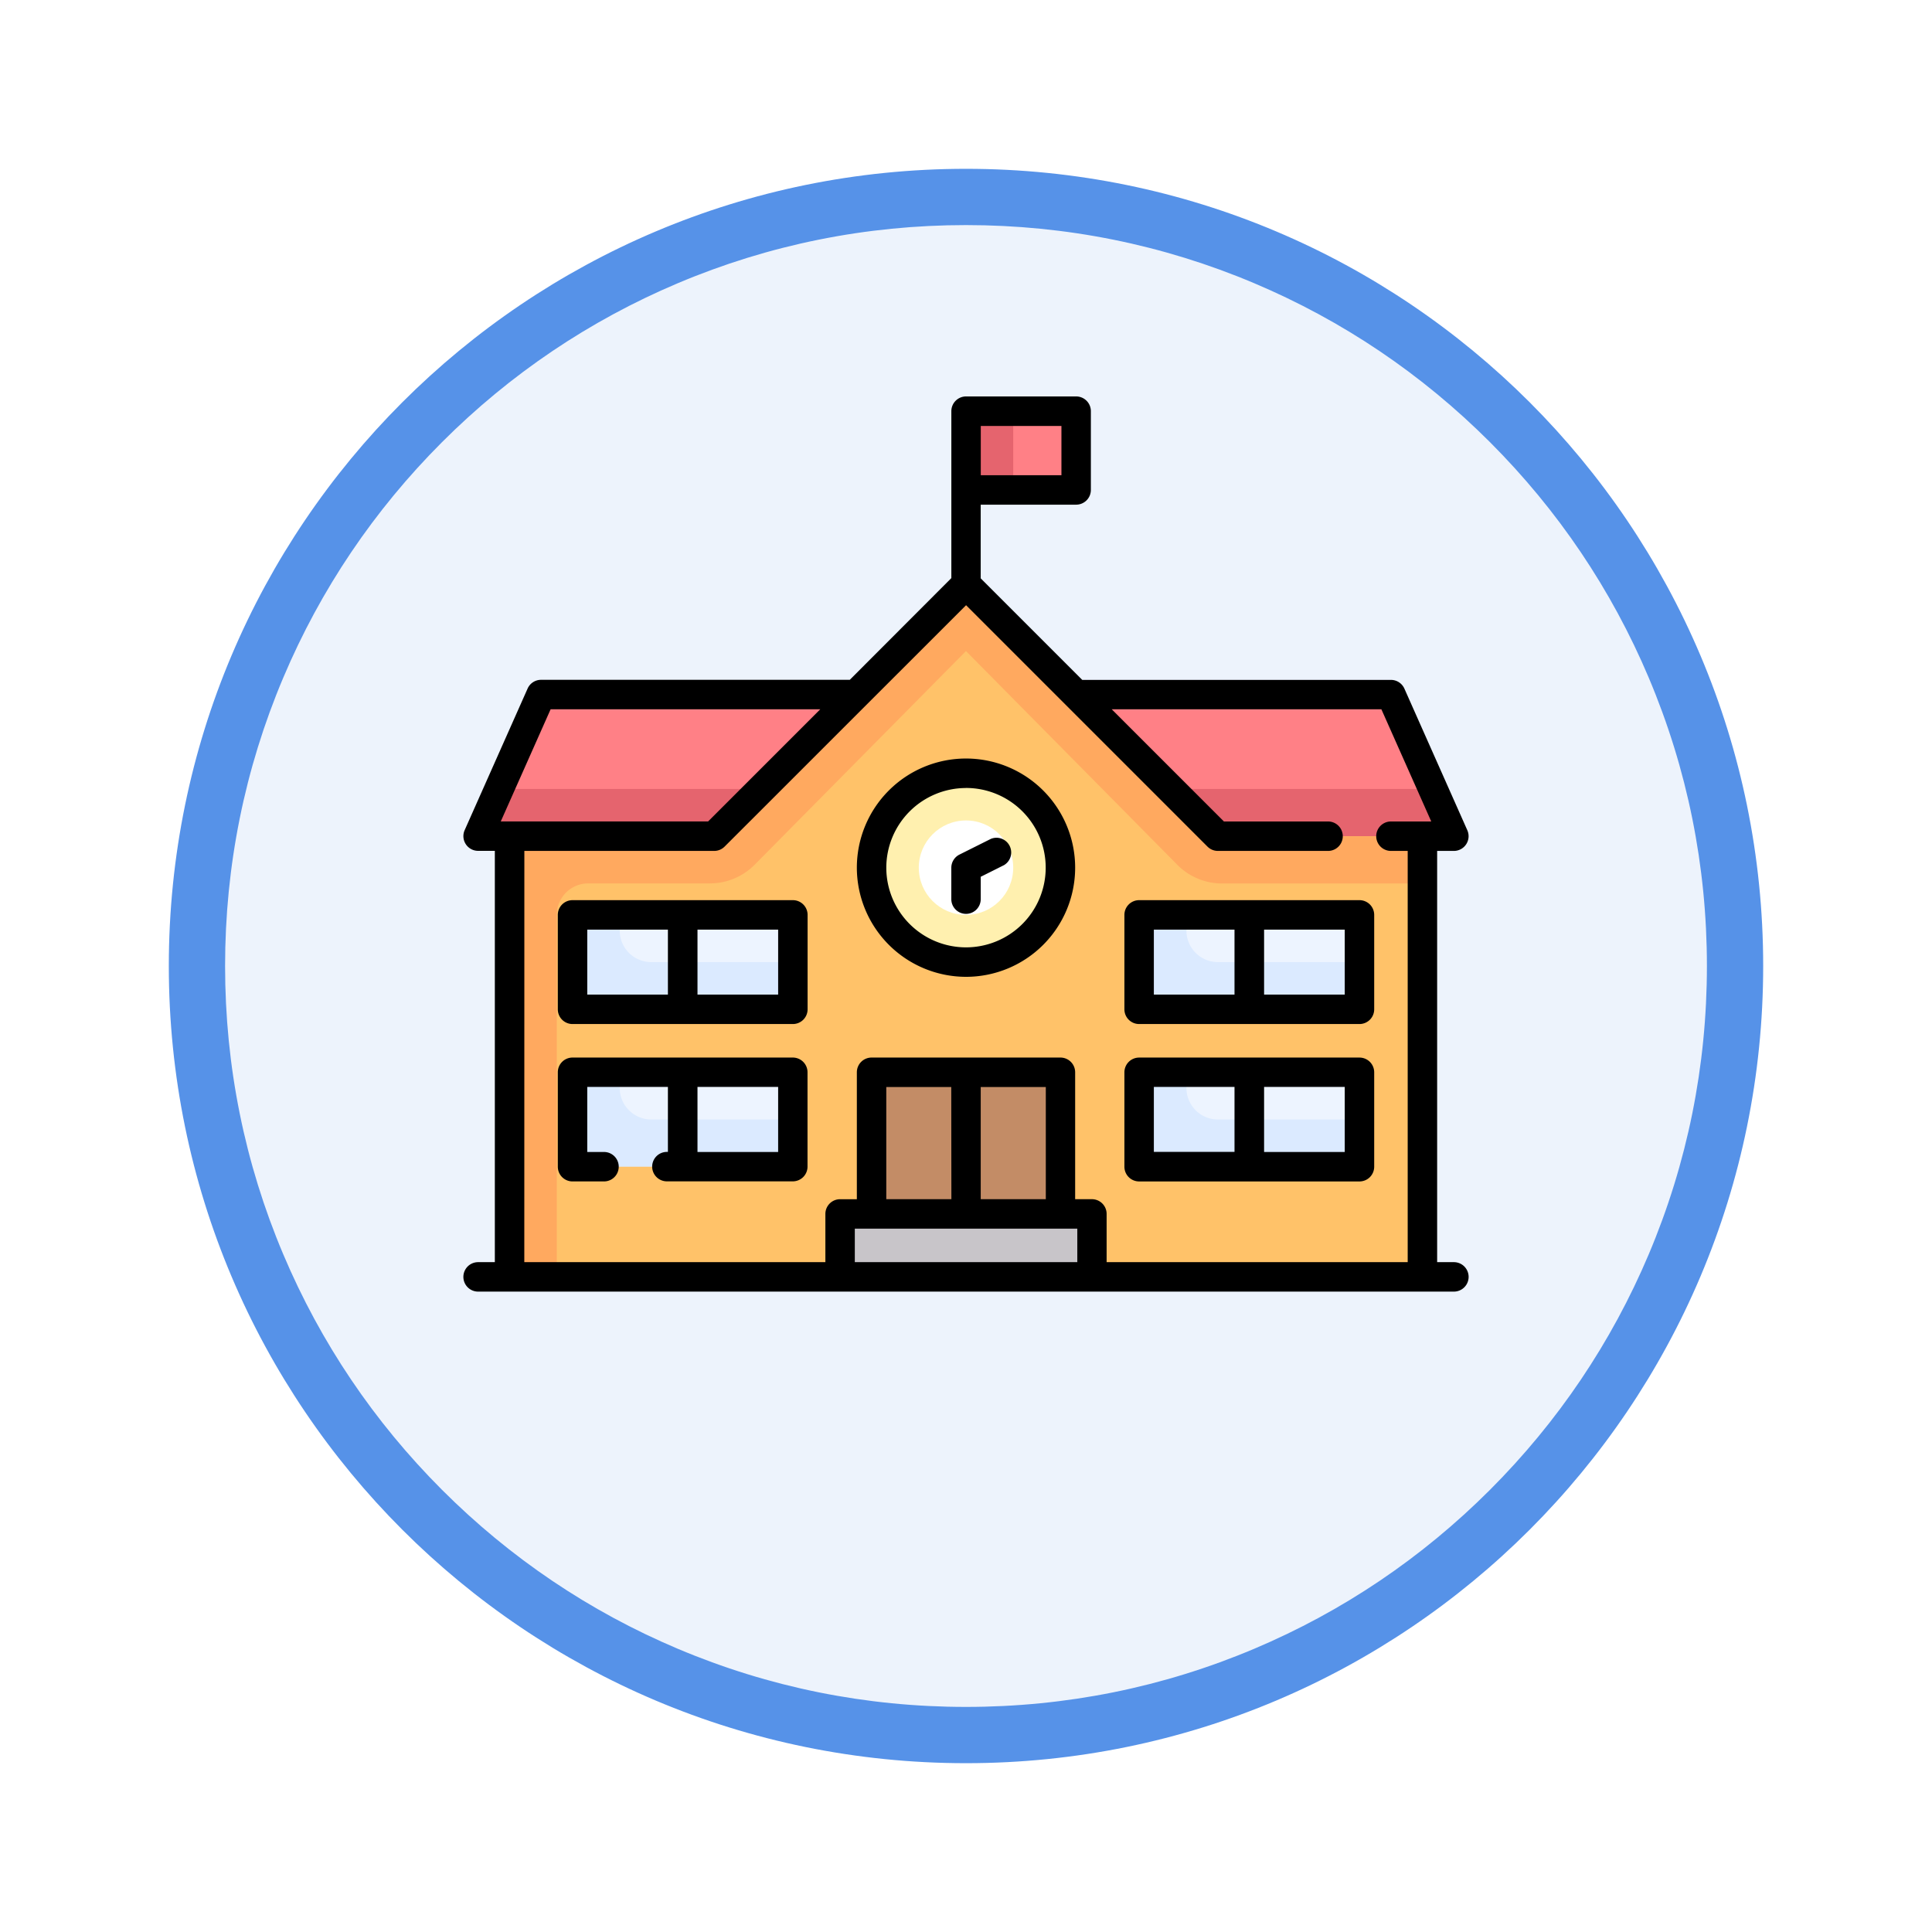 <svg xmlns="http://www.w3.org/2000/svg" xmlns:xlink="http://www.w3.org/1999/xlink" width="103" height="103" viewBox="0 0 103 103">
  <defs>
    <filter id="Trazado_978624" x="0" y="0" width="103" height="103" filterUnits="userSpaceOnUse">
      <feOffset dy="3" input="SourceAlpha"/>
      <feGaussianBlur stdDeviation="3" result="blur"/>
      <feFlood flood-opacity="0.161"/>
      <feComposite operator="in" in2="blur"/>
      <feComposite in="SourceGraphic"/>
    </filter>
  </defs>
  <g id="Grupo_1178144" data-name="Grupo 1178144" transform="translate(-185 -3062)">
    <g id="Grupo_1177896" data-name="Grupo 1177896" transform="translate(14 196)">
      <g id="Grupo_1176881" data-name="Grupo 1176881">
        <g id="Grupo_1175148" data-name="Grupo 1175148" transform="translate(0 1580)">
          <g id="Grupo_1173798" data-name="Grupo 1173798" transform="translate(-3 -3520)">
            <g id="Grupo_1171925" data-name="Grupo 1171925" transform="translate(-22 -2246)">
              <g id="Grupo_1164524" data-name="Grupo 1164524" transform="translate(205 7058)">
                <g id="Grupo_1144123" data-name="Grupo 1144123">
                  <g transform="matrix(1, 0, 0, 1, -9, -6)" filter="url(#Trazado_978624)">
                    <g id="Trazado_978624-2" data-name="Trazado 978624" transform="translate(9 6)" fill="#edf3fc">
                      <path d="M 42.5 83.5 C 36.964 83.5 31.595 82.416 26.541 80.279 C 21.659 78.214 17.274 75.257 13.509 71.491 C 9.743 67.726 6.786 63.341 4.721 58.459 C 2.584 53.405 1.5 48.036 1.5 42.5 C 1.5 36.964 2.584 31.595 4.721 26.541 C 6.786 21.659 9.743 17.274 13.509 13.509 C 17.274 9.743 21.659 6.786 26.541 4.721 C 31.595 2.584 36.964 1.5 42.5 1.5 C 48.036 1.5 53.405 2.584 58.459 4.721 C 63.341 6.786 67.726 9.743 71.491 13.509 C 75.257 17.274 78.214 21.659 80.279 26.541 C 82.416 31.595 83.5 36.964 83.5 42.5 C 83.5 48.036 82.416 53.405 80.279 58.459 C 78.214 63.341 75.257 67.726 71.491 71.491 C 67.726 75.257 63.341 78.214 58.459 80.279 C 53.405 82.416 48.036 83.5 42.5 83.5 Z" stroke="none"/>
                      <path d="M 42.5 3 C 37.166 3 31.994 4.044 27.126 6.103 C 22.422 8.092 18.198 10.941 14.569 14.569 C 10.941 18.198 8.092 22.422 6.103 27.126 C 4.044 31.994 3 37.166 3 42.5 C 3 47.834 4.044 53.006 6.103 57.874 C 8.092 62.578 10.941 66.802 14.569 70.431 C 18.198 74.059 22.422 76.908 27.126 78.897 C 31.994 80.956 37.166 82 42.5 82 C 47.834 82 53.006 80.956 57.874 78.897 C 62.578 76.908 66.802 74.059 70.431 70.431 C 74.059 66.802 76.908 62.578 78.897 57.874 C 80.956 53.006 82 47.834 82 42.5 C 82 37.166 80.956 31.994 78.897 27.126 C 76.908 22.422 74.059 18.198 70.431 14.569 C 66.802 10.941 62.578 8.092 57.874 6.103 C 53.006 4.044 47.834 3 42.5 3 M 42.5 0 C 65.972 0 85 19.028 85 42.5 C 85 65.972 65.972 85 42.5 85 C 19.028 85 0 65.972 0 42.5 C 0 19.028 19.028 0 42.5 0 Z" stroke="none" fill="#5692e8"/>
                    </g>
                  </g>
                </g>
              </g>
            </g>
          </g>
        </g>
      </g>
    </g>
    <g id="school_2602414" transform="translate(209.704 3055.083)">
      <g id="Grupo_1178142" data-name="Grupo 1178142" transform="translate(0.785 28.842)">
        <path id="Trazado_1039595" data-name="Trazado 1039595" d="M256,35.557h5.873v4.2H256Z" transform="translate(-229.989 -35.557)" fill="#ff8086"/>
        <path id="Trazado_1039596" data-name="Trazado 1039596" d="M256,35.557h2.517v4.2H256Z" transform="translate(-229.989 -35.557)" fill="#e5646e"/>
        <path id="Trazado_1039597" data-name="Trazado 1039597" d="M56.166,179.847H10.856L7.5,187.4H59.522Z" transform="translate(-7.5 -164.744)" fill="#ff8086"/>
        <path id="Trazado_1039598" data-name="Trazado 1039598" d="M8.619,227.944,7.5,230.461H59.522L58.4,227.944Z" transform="translate(-7.5 -207.806)" fill="#e5646e"/>
        <path id="Trazado_1039599" data-name="Trazado 1039599" d="M72.2,160.653H23.532V137.159H34.44l13.425-13.425L61.29,137.159H72.2Z" transform="translate(-21.854 -114.504)" fill="#ffc269"/>
        <path id="Trazado_1039600" data-name="Trazado 1039600" d="M207.9,372.234h10.069v9.23H207.9Z" transform="translate(-186.926 -336.993)" fill="#c38c66"/>
        <circle id="Elipse_12518" data-name="Elipse 12518" cx="5.034" cy="5.034" r="5.034" transform="translate(20.977 19.298)" fill="#fff0af"/>
        <circle id="Elipse_12519" data-name="Elipse 12519" cx="2.517" cy="2.517" r="2.517" transform="translate(23.494 21.816)" fill="#fff"/>
        <path id="Trazado_1039601" data-name="Trazado 1039601" d="M191.871,444.379H205.3v3.356H191.871Z" transform="translate(-172.572 -401.587)" fill="#c8c5c9"/>
        <path id="Trazado_1039602" data-name="Trazado 1039602" d="M61.29,137.159,47.865,123.734,34.44,137.159H23.532v23.494h2.517v-19.3a1.678,1.678,0,0,1,1.678-1.678h6.489a3.356,3.356,0,0,0,2.386-1l11.262-11.386L59.127,138.68a3.356,3.356,0,0,0,2.386,1H72.2v-2.517Z" transform="translate(-21.854 -114.504)" fill="#ffa95f"/>
        <path id="Trazado_1039603" data-name="Trazado 1039603" d="M344.177,292.073h11.747v5.034H344.177Z" transform="translate(-308.936 -265.223)" fill="#edf4ff"/>
        <path id="Trazado_1039604" data-name="Trazado 1039604" d="M346.7,292.912v-.839h-2.517v5.034h11.747V294.59h-7.552A1.678,1.678,0,0,1,346.7,292.912Z" transform="translate(-308.937 -265.223)" fill="#dbeaff"/>
        <path id="Trazado_1039605" data-name="Trazado 1039605" d="M344.177,372.234h11.747v5.034H344.177Z" transform="translate(-308.936 -336.993)" fill="#edf4ff"/>
        <path id="Trazado_1039606" data-name="Trazado 1039606" d="M346.7,373.073v-.839h-2.517v5.034h11.747v-2.517h-7.552A1.678,1.678,0,0,1,346.7,373.073Z" transform="translate(-308.937 -336.993)" fill="#dbeaff"/>
        <path id="Trazado_1039607" data-name="Trazado 1039607" d="M55.6,292.073H67.344v5.034H55.6Z" transform="translate(-50.563 -265.223)" fill="#edf4ff"/>
        <path id="Trazado_1039608" data-name="Trazado 1039608" d="M58.114,292.912v-.839H55.6v5.034H67.344V294.59H59.792A1.678,1.678,0,0,1,58.114,292.912Z" transform="translate(-50.563 -265.223)" fill="#dbeaff"/>
        <path id="Trazado_1039609" data-name="Trazado 1039609" d="M55.6,372.234H67.344V375.8H55.6Z" transform="translate(-50.563 -336.993)" fill="#edf4ff"/>
        <path id="Trazado_1039610" data-name="Trazado 1039610" d="M58.114,373.073v-.839H55.6v5.034H67.344v-2.517H59.792A1.678,1.678,0,0,1,58.114,373.073Z" transform="translate(-50.563 -336.993)" fill="#dbeaff"/>
      </g>
      <g id="Grupo_1178143" data-name="Grupo 1178143" transform="translate(0 28.057)">
        <path id="Trazado_1039611" data-name="Trazado 1039611" d="M52.807,74.205h-.893V52.282h.893a.785.785,0,0,0,.717-1.1l-3.356-7.552a.785.785,0,0,0-.717-.466H32.994l-5.414-5.414V33.822h5.088a.785.785,0,0,0,.785-.785v-4.2a.785.785,0,0,0-.785-.785H26.8a.785.785,0,0,0-.785.785v8.9L20.6,43.16H4.141a.785.785,0,0,0-.717.466L.067,51.178a.785.785,0,0,0,.717,1.1h.893V74.206H.785a.785.785,0,1,0,0,1.57H52.807a.785.785,0,0,0,0-1.57ZM31.884,32.252h-4.3V29.627h4.3ZM4.651,44.73H19.027l-5.981,5.981H1.993Zm-1.4,7.552H13.371a.785.785,0,0,0,.555-.23L26.8,39.182l12.87,12.87a.785.785,0,0,0,.555.23h5.873a.785.785,0,0,0,0-1.57H40.546L34.565,44.73H48.941L51.6,50.712H49.451a.785.785,0,1,0,0,1.57h.893V74.206H34.293V71.634a.785.785,0,0,0-.785-.785h-.893V64.083a.785.785,0,0,0-.785-.785H21.762a.785.785,0,0,0-.785.785v6.767h-.893a.785.785,0,0,0-.785.785v2.571H3.248Zm27.8,12.586v5.981H27.581V64.868Zm-5.034,5.981H22.546V64.868h3.464Zm6.713,1.57v1.786H20.868V72.419Z" transform="translate(0 -28.057)"/>
        <path id="Trazado_1039612" data-name="Trazado 1039612" d="M206.222,224.066a5.819,5.819,0,1,0-5.819-5.819A5.826,5.826,0,0,0,206.222,224.066Zm0-10.069a4.249,4.249,0,1,1-4.249,4.249A4.254,4.254,0,0,1,206.222,214Z" transform="translate(-179.426 -193.129)"/>
        <path id="Trazado_1039613" data-name="Trazado 1039613" d="M249.285,256.594a.785.785,0,0,0,.785-.785v-1.193l1.244-.622a.785.785,0,0,0-.7-1.4l-1.678.839a.785.785,0,0,0-.434.7v1.678A.785.785,0,0,0,249.285,256.594Z" transform="translate(-222.489 -229.013)"/>
        <path id="Trazado_1039614" data-name="Trazado 1039614" d="M60.629,364.734H48.882a.785.785,0,0,0-.785.785v5.034a.785.785,0,0,0,.785.785H50.56a.785.785,0,0,0,0-1.57h-.893V366.3h4.3v3.464h-.054a.785.785,0,0,0,0,1.57h6.712a.785.785,0,0,0,.785-.785v-5.034A.785.785,0,0,0,60.629,364.734Zm-.785,5.034h-4.3V366.3h4.3Z" transform="translate(-43.063 -329.493)"/>
        <path id="Trazado_1039615" data-name="Trazado 1039615" d="M60.629,284.573H48.882a.785.785,0,0,0-.785.785v5.034a.785.785,0,0,0,.785.785H60.629a.785.785,0,0,0,.785-.785v-5.034A.785.785,0,0,0,60.629,284.573Zm-10.962,1.57h4.3v3.464h-4.3Zm10.177,3.464h-4.3v-3.464h4.3Z" transform="translate(-43.063 -257.723)"/>
        <path id="Trazado_1039616" data-name="Trazado 1039616" d="M337.462,371.339h11.747a.785.785,0,0,0,.785-.785v-5.034a.785.785,0,0,0-.785-.785H337.462a.785.785,0,0,0-.785.785v5.034A.785.785,0,0,0,337.462,371.339Zm10.962-1.57h-4.3V366.3h4.3ZM338.247,366.3h4.3v3.464h-4.3Z" transform="translate(-301.436 -329.493)"/>
        <path id="Trazado_1039617" data-name="Trazado 1039617" d="M337.462,291.176h11.747a.785.785,0,0,0,.785-.785v-5.034a.785.785,0,0,0-.785-.785H337.462a.785.785,0,0,0-.785.785v5.034A.785.785,0,0,0,337.462,291.176Zm10.962-1.57h-4.3v-3.464h4.3Zm-10.177-3.464h4.3v3.464h-4.3Z" transform="translate(-301.436 -257.722)"/>
      </g>
    </g>
  </g>
</svg>
